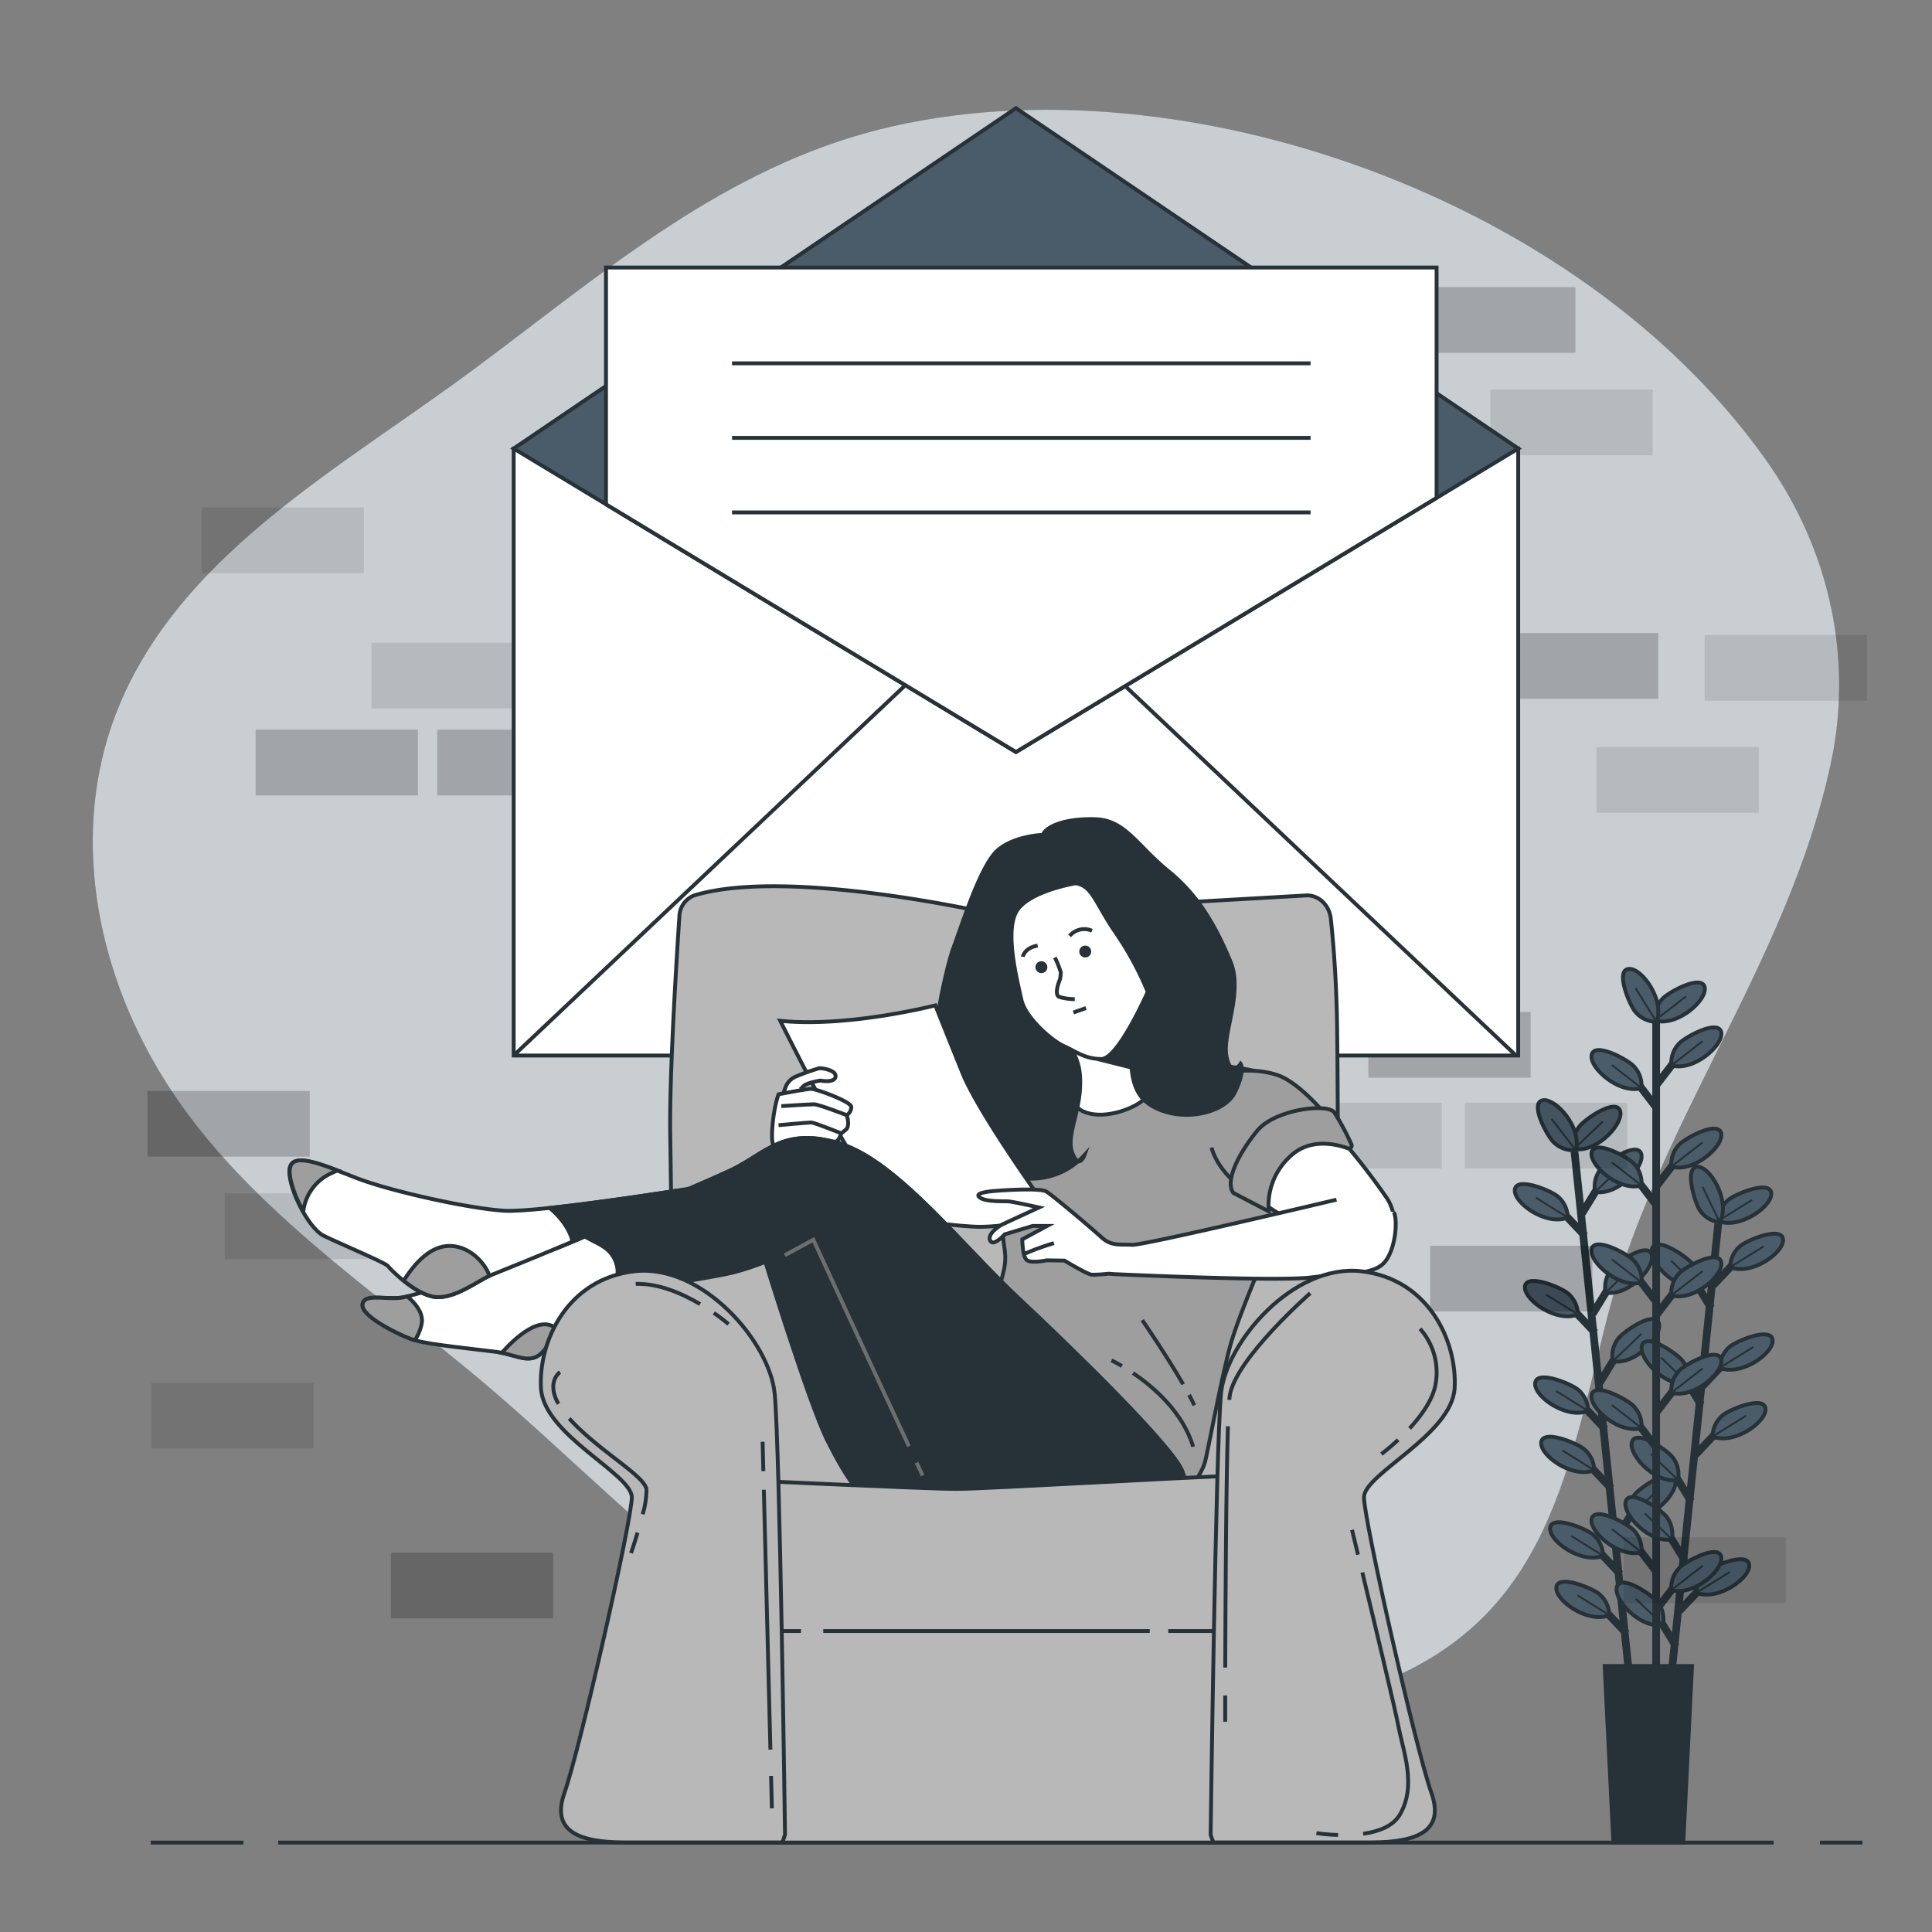 <svg xmlns="http://www.w3.org/2000/svg" viewBox="0 0 500 500"><rect x="0" y="0" width="500" height="500" fill="#808080" stroke="none"/><g id="freepik--background-simple--inject-15"><path d="M457,119C405.45,46.27,292.22,11.07,216.42,36.8c-38,12.9-67.6,39.92-99.39,62.86-32.76,23.63-70.24,45.19-86,82.52-12.45,29.47-7.87,64.58,10,94.77,20.38,34.34,55.87,56.74,85.89,82.37,20.88,17.83,40,37.65,62.34,53.75,50.67,36.48,112.29,42.7,165,23.59,44.72-16.2,50.85-52.37,61.3-94.18,12.86-51.46,47-92.94,58.16-144.5C479.51,171.63,474.19,143.2,457,119Z" style="fill:#4A5C6A"></path><path d="M457,119C405.45,46.27,292.22,11.07,216.42,36.8c-38,12.9-67.6,39.92-99.39,62.86-32.76,23.63-70.24,45.19-86,82.52-12.45,29.47-7.87,64.58,10,94.77,20.38,34.34,55.87,56.74,85.89,82.37,20.88,17.83,40,37.65,62.34,53.75,50.67,36.48,112.29,42.7,165,23.59,44.72-16.2,50.85-52.37,61.3-94.18,12.86-51.46,47-92.94,58.16-144.5C479.51,171.63,474.19,143.2,457,119Z" style="fill:#fff;opacity:0.7"></path></g><g id="freepik--Plants--inject-15"><line x1="407.49" y1="298.1" x2="421.59" y2="433.2" style="fill:none;stroke:#263238;stroke-miterlimit:10;stroke-width:2px"></line><line x1="419.31" y1="407.35" x2="412.92" y2="400.6" style="fill:none;stroke:#263238;stroke-miterlimit:10;stroke-width:2px"></line><path d="M414.86,402.62a7.2,7.2,0,0,0-2.54-5.42c-1.64-1.47-10.27-5.1-11.09-2.06C400.33,398.45,409.17,404.94,414.86,402.62Z" style="fill:#4A5C6A;stroke:#263238;stroke-miterlimit:10"></path><line x1="414.86" y1="402.62" x2="406.64" y2="397.5" style="fill:none;stroke:#263238;stroke-miterlimit:10;stroke-width:0.5px"></line><line x1="420.92" y1="422.71" x2="414.53" y2="415.96" style="fill:none;stroke:#263238;stroke-miterlimit:10;stroke-width:2px"></line><path d="M416.47,418a7.25,7.25,0,0,0-2.55-5.42c-1.64-1.46-10.27-5.09-11.09-2.05C401.94,413.81,410.78,420.31,416.47,418Z" style="fill:#4A5C6A;stroke:#263238;stroke-miterlimit:10"></path><line x1="416.47" y1="417.98" x2="408.25" y2="412.86" style="fill:none;stroke:#263238;stroke-miterlimit:10;stroke-width:0.5px"></line><line x1="415.4" y1="369.85" x2="409.01" y2="363.1" style="fill:none;stroke:#263238;stroke-miterlimit:10;stroke-width:2px"></line><path d="M411,365.13a7.27,7.27,0,0,0-2.54-5.43c-1.64-1.46-10.28-5.09-11.1-2.05C396.42,361,405.26,367.45,411,365.13Z" style="fill:#4A5C6A;stroke:#263238;stroke-miterlimit:10"></path><line x1="410.95" y1="365.13" x2="402.73" y2="360" style="fill:none;stroke:#263238;stroke-miterlimit:10;stroke-width:0.5px"></line><line x1="417" y1="385.22" x2="410.61" y2="378.47" style="fill:none;stroke:#263238;stroke-miterlimit:10;stroke-width:2px"></line><path d="M412.56,380.49a7.23,7.23,0,0,0-2.55-5.42c-1.64-1.47-10.27-5.1-11.09-2.06C398,376.32,406.86,382.82,412.56,380.49Z" style="fill:#4A5C6A;stroke:#263238;stroke-miterlimit:10"></path><line x1="412.56" y1="380.49" x2="404.33" y2="375.37" style="fill:none;stroke:#263238;stroke-miterlimit:10;stroke-width:0.5px"></line><line x1="412.8" y1="344.9" x2="406.4" y2="338.14" style="fill:none;stroke:#263238;stroke-miterlimit:10;stroke-width:2px"></line><path d="M408.35,340.17a7.23,7.23,0,0,0-2.55-5.42c-1.64-1.47-10.27-5.1-11.09-2.06C393.82,336,402.65,342.49,408.35,340.17Z" style="fill:#4A5C6A;stroke:#263238;stroke-miterlimit:10"></path><line x1="408.35" y1="340.17" x2="400.13" y2="335.04" style="fill:none;stroke:#263238;stroke-miterlimit:10;stroke-width:0.5px"></line><line x1="410.18" y1="319.83" x2="403.79" y2="313.08" style="fill:none;stroke:#263238;stroke-miterlimit:10;stroke-width:2px"></line><path d="M405.73,315.1a7.25,7.25,0,0,0-2.54-5.42c-1.64-1.47-10.28-5.1-11.1-2.06C391.2,310.93,400,317.42,405.73,315.1Z" style="fill:#4A5C6A;stroke:#263238;stroke-miterlimit:10"></path><line x1="405.73" y1="315.1" x2="397.51" y2="309.98" style="fill:none;stroke:#263238;stroke-miterlimit:10;stroke-width:0.5px"></line><line x1="418.24" y1="398.26" x2="423.1" y2="390.33" style="fill:none;stroke:#263238;stroke-miterlimit:10;stroke-width:2px"></line><path d="M421.62,392.71a7.22,7.22,0,0,1,1.37-5.83c1.3-1.77,9-7.11,10.43-4.3C435,385.63,427.67,393.81,421.62,392.71Z" style="fill:#4A5C6A;stroke:#263238;stroke-miterlimit:10"></path><line x1="421.62" y1="392.71" x2="429.02" y2="385.64" style="fill:none;stroke:#263238;stroke-miterlimit:10;stroke-width:0.5px"></line><line x1="414.02" y1="357.82" x2="418.88" y2="349.9" style="fill:none;stroke:#263238;stroke-miterlimit:10;stroke-width:2px"></line><path d="M417.4,352.28a7.21,7.21,0,0,1,1.37-5.83c1.3-1.77,9-7.11,10.43-4.3C430.75,345.2,423.45,353.38,417.4,352.28Z" style="fill:#4A5C6A;stroke:#263238;stroke-miterlimit:10"></path><line x1="417.4" y1="352.28" x2="424.8" y2="345.2" style="fill:none;stroke:#263238;stroke-miterlimit:10;stroke-width:0.5px"></line><line x1="412.17" y1="340.05" x2="417.03" y2="332.13" style="fill:none;stroke:#263238;stroke-miterlimit:10;stroke-width:2px"></line><path d="M415.54,334.51a7.26,7.26,0,0,1,1.37-5.83c1.31-1.77,9-7.11,10.43-4.3C428.9,327.43,421.59,335.61,415.54,334.51Z" style="fill:#4A5C6A;stroke:#263238;stroke-miterlimit:10"></path><line x1="415.54" y1="334.51" x2="422.95" y2="327.43" style="fill:none;stroke:#263238;stroke-miterlimit:10;stroke-width:0.5px"></line><line x1="409.45" y1="314.01" x2="414.31" y2="306.08" style="fill:none;stroke:#263238;stroke-miterlimit:10;stroke-width:2px"></line><path d="M412.82,308.46a7.26,7.26,0,0,1,1.37-5.83c1.31-1.77,9-7.11,10.44-4.3C426.18,301.38,418.87,309.56,412.82,308.46Z" style="fill:#4A5C6A;stroke:#263238;stroke-miterlimit:10"></path><line x1="412.82" y1="308.46" x2="420.23" y2="301.39" style="fill:none;stroke:#263238;stroke-miterlimit:10;stroke-width:0.5px"></line><path d="M407.37,297.35a7.22,7.22,0,0,1,1.37-5.83c1.3-1.77,9-7.11,10.43-4.3C420.72,290.27,413.42,298.45,407.37,297.35Z" style="fill:#4A5C6A;stroke:#263238;stroke-miterlimit:10"></path><line x1="407.37" y1="297.35" x2="414.77" y2="290.28" style="fill:none;stroke:#263238;stroke-miterlimit:10;stroke-width:0.5px"></line><path d="M407.8,297.66a7.28,7.28,0,0,1-5.66-2c-1.62-1.48-6.12-9.7-3.18-10.82C402.16,283.63,409.53,291.75,407.8,297.66Z" style="fill:#4A5C6A;stroke:#263238;stroke-miterlimit:10"></path><line x1="407.8" y1="297.66" x2="401.54" y2="289.55" style="fill:none;stroke:#263238;stroke-miterlimit:10;stroke-width:0.5px"></line><line x1="444.68" y1="316.71" x2="430.66" y2="451.82" style="fill:none;stroke:#263238;stroke-miterlimit:10;stroke-width:2px"></line><line x1="433.75" y1="426.05" x2="428.89" y2="418.13" style="fill:none;stroke:#263238;stroke-miterlimit:10;stroke-width:2px"></line><path d="M430.37,420.51a7.21,7.21,0,0,0-1.37-5.83c-1.3-1.78-9-7.11-10.43-4.3C417,413.43,424.33,421.61,430.37,420.51Z" style="fill:#4A5C6A;stroke:#263238;stroke-miterlimit:10"></path><line x1="430.37" y1="420.51" x2="423.38" y2="413.8" style="fill:none;stroke:#263238;stroke-miterlimit:10;stroke-width:0.5px"></line><line x1="437.65" y1="388.55" x2="432.78" y2="380.63" style="fill:none;stroke:#263238;stroke-miterlimit:10;stroke-width:2px"></line><path d="M434.26,383a7.21,7.21,0,0,0-1.37-5.83c-1.3-1.77-9-7.1-10.43-4.3C420.9,375.94,428.22,384.11,434.26,383Z" style="fill:#4A5C6A;stroke:#263238;stroke-miterlimit:10"></path><line x1="434.26" y1="383.01" x2="427.28" y2="376.3" style="fill:none;stroke:#263238;stroke-miterlimit:10;stroke-width:0.5px"></line><line x1="436.05" y1="403.92" x2="431.19" y2="396" style="fill:none;stroke:#263238;stroke-miterlimit:10;stroke-width:2px"></line><path d="M432.67,398.38a7.26,7.26,0,0,0-1.37-5.83c-1.31-1.78-9-7.11-10.44-4.3C419.31,391.3,426.62,399.48,432.67,398.38Z" style="fill:#4A5C6A;stroke:#263238;stroke-miterlimit:10"></path><line x1="432.67" y1="398.38" x2="425.68" y2="391.67" style="fill:none;stroke:#263238;stroke-miterlimit:10;stroke-width:0.5px"></line><line x1="440.24" y1="363.59" x2="435.37" y2="355.67" style="fill:none;stroke:#263238;stroke-miterlimit:10;stroke-width:2px"></line><path d="M436.85,358.05a7.21,7.21,0,0,0-1.37-5.83c-1.3-1.77-9-7.11-10.43-4.3C423.5,351,430.81,359.15,436.85,358.05Z" style="fill:#4A5C6A;stroke:#263238;stroke-miterlimit:10"></path><line x1="436.85" y1="358.05" x2="429.87" y2="351.34" style="fill:none;stroke:#263238;stroke-miterlimit:10;stroke-width:0.5px"></line><line x1="442.84" y1="338.52" x2="437.97" y2="330.6" style="fill:none;stroke:#263238;stroke-miterlimit:10;stroke-width:2px"></line><path d="M439.46,333a7.24,7.24,0,0,0-1.38-5.83c-1.3-1.77-9-7.11-10.43-4.3C426.1,325.91,433.41,334.08,439.46,333Z" style="fill:#4A5C6A;stroke:#263238;stroke-miterlimit:10"></path><line x1="439.46" y1="332.98" x2="432.47" y2="326.27" style="fill:none;stroke:#263238;stroke-miterlimit:10;stroke-width:0.5px"></line><line x1="434.58" y1="416.93" x2="440.96" y2="410.18" style="fill:none;stroke:#263238;stroke-miterlimit:10;stroke-width:2px"></line><path d="M439,412.2a7.25,7.25,0,0,1,2.54-5.42c1.64-1.47,10.28-5.11,11.1-2.07C453.55,408,444.72,414.52,439,412.2Z" style="fill:#4A5C6A;stroke:#263238;stroke-miterlimit:10"></path><line x1="439.02" y1="412.2" x2="447.72" y2="406.8" style="fill:none;stroke:#263238;stroke-miterlimit:10;stroke-width:0.5px"></line><line x1="438.77" y1="376.5" x2="445.16" y2="369.74" style="fill:none;stroke:#263238;stroke-miterlimit:10;stroke-width:2px"></line><path d="M443.22,371.76a7.21,7.21,0,0,1,2.54-5.42c1.64-1.47,10.27-5.1,11.09-2.06C457.75,367.58,448.91,374.09,443.22,371.76Z" style="fill:#4A5C6A;stroke:#263238;stroke-miterlimit:10"></path><line x1="443.22" y1="371.76" x2="451.92" y2="366.36" style="fill:none;stroke:#263238;stroke-miterlimit:10;stroke-width:0.5px"></line><line x1="440.62" y1="358.73" x2="447" y2="351.97" style="fill:none;stroke:#263238;stroke-miterlimit:10;stroke-width:2px"></line><path d="M445.06,354a7.26,7.26,0,0,1,2.54-5.42c1.64-1.47,10.28-5.1,11.1-2.06C459.59,349.81,450.76,356.32,445.06,354Z" style="fill:#4A5C6A;stroke:#263238;stroke-miterlimit:10"></path><line x1="445.06" y1="353.99" x2="453.76" y2="348.59" style="fill:none;stroke:#263238;stroke-miterlimit:10;stroke-width:0.5px"></line><line x1="443.32" y1="332.67" x2="449.71" y2="325.92" style="fill:none;stroke:#263238;stroke-miterlimit:10;stroke-width:2px"></line><path d="M447.77,327.94a7.21,7.21,0,0,1,2.54-5.42c1.64-1.47,10.27-5.1,11.09-2.06C462.29,323.76,453.46,330.26,447.77,327.94Z" style="fill:#4A5C6A;stroke:#263238;stroke-miterlimit:10"></path><line x1="447.77" y1="327.94" x2="456.47" y2="322.54" style="fill:none;stroke:#263238;stroke-miterlimit:10;stroke-width:0.5px"></line><path d="M444.71,316a7.27,7.27,0,0,1,2.54-5.43c1.64-1.46,10.28-5.1,11.1-2.06C459.24,311.77,450.41,318.27,444.71,316Z" style="fill:#4A5C6A;stroke:#263238;stroke-miterlimit:10"></path><line x1="444.71" y1="315.95" x2="453.41" y2="310.55" style="fill:none;stroke:#263238;stroke-miterlimit:10;stroke-width:0.5px"></line><path d="M445.07,316.33a7.21,7.21,0,0,1-5.13-3.09c-1.28-1.79-4-10.75-.89-11.25C442.44,301.45,448,310.92,445.07,316.33Z" style="fill:#4A5C6A;stroke:#263238;stroke-miterlimit:10"></path><line x1="445.07" y1="316.33" x2="440.61" y2="307.12" style="fill:none;stroke:#263238;stroke-miterlimit:10;stroke-width:0.5px"></line><line x1="428.61" y1="261.69" x2="428.61" y2="432.55" style="fill:none;stroke:#263238;stroke-miterlimit:10;stroke-width:2px"></line><line x1="428.74" y1="406.86" x2="423.09" y2="399.48" style="fill:none;stroke:#263238;stroke-miterlimit:10;stroke-width:2px"></line><path d="M424.81,401.69a7.25,7.25,0,0,0-2-5.66c-1.48-1.62-9.69-6.13-10.82-3.19C410.79,396,418.91,403.41,424.81,401.69Z" style="fill:#4A5C6A;stroke:#263238;stroke-miterlimit:10"></path><line x1="424.81" y1="401.69" x2="417.17" y2="395.74" style="fill:none;stroke:#263238;stroke-miterlimit:10;stroke-width:0.5px"></line><line x1="428.74" y1="374.75" x2="423.09" y2="367.37" style="fill:none;stroke:#263238;stroke-miterlimit:10;stroke-width:2px"></line><path d="M424.81,369.58a7.23,7.23,0,0,0-2-5.65c-1.48-1.63-9.69-6.14-10.82-3.2C410.79,363.93,418.91,371.3,424.81,369.58Z" style="fill:#4A5C6A;stroke:#263238;stroke-miterlimit:10"></path><line x1="424.81" y1="369.58" x2="417.17" y2="363.63" style="fill:none;stroke:#263238;stroke-miterlimit:10;stroke-width:0.5px"></line><line x1="428.74" y1="337.05" x2="423.09" y2="329.67" style="fill:none;stroke:#263238;stroke-miterlimit:10;stroke-width:2px"></line><path d="M424.81,331.89a7.24,7.24,0,0,0-2-5.66c-1.48-1.63-9.69-6.14-10.82-3.2C410.79,326.23,418.91,333.61,424.81,331.89Z" style="fill:#4A5C6A;stroke:#263238;stroke-miterlimit:10"></path><line x1="424.81" y1="331.89" x2="417.17" y2="325.94" style="fill:none;stroke:#263238;stroke-miterlimit:10;stroke-width:0.5px"></line><line x1="428.74" y1="311.96" x2="423.09" y2="304.58" style="fill:none;stroke:#263238;stroke-miterlimit:10;stroke-width:2px"></line><path d="M424.81,306.79a7.25,7.25,0,0,0-2-5.66c-1.48-1.62-9.69-6.13-10.82-3.19C410.79,301.13,418.91,308.51,424.81,306.79Z" style="fill:#4A5C6A;stroke:#263238;stroke-miterlimit:10"></path><line x1="424.81" y1="306.79" x2="417.17" y2="300.84" style="fill:none;stroke:#263238;stroke-miterlimit:10;stroke-width:0.5px"></line><line x1="428.74" y1="286.75" x2="423.09" y2="279.37" style="fill:none;stroke:#263238;stroke-miterlimit:10;stroke-width:2px"></line><path d="M424.81,281.59a7.24,7.24,0,0,0-2-5.66c-1.48-1.63-9.69-6.14-10.82-3.2C410.79,275.93,418.91,283.31,424.81,281.59Z" style="fill:#4A5C6A;stroke:#263238;stroke-miterlimit:10"></path><line x1="424.81" y1="281.59" x2="417.17" y2="275.64" style="fill:none;stroke:#263238;stroke-miterlimit:10;stroke-width:0.5px"></line><line x1="428.62" y1="416.66" x2="434.28" y2="409.28" style="fill:none;stroke:#263238;stroke-miterlimit:10;stroke-width:2px"></line><path d="M432.55,411.5a7.24,7.24,0,0,1,2-5.66c1.48-1.63,9.69-6.14,10.82-3.2C446.57,405.84,438.46,413.22,432.55,411.5Z" style="fill:#4A5C6A;stroke:#263238;stroke-miterlimit:10"></path><line x1="432.55" y1="411.5" x2="440.65" y2="405.23" style="fill:none;stroke:#263238;stroke-miterlimit:10;stroke-width:0.5px"></line><line x1="428.62" y1="365.59" x2="434.28" y2="358.22" style="fill:none;stroke:#263238;stroke-miterlimit:10;stroke-width:2px"></line><path d="M432.55,360.43a7.25,7.25,0,0,1,2-5.66c1.48-1.62,9.69-6.13,10.82-3.19C446.57,354.77,438.46,362.15,432.55,360.43Z" style="fill:#4A5C6A;stroke:#263238;stroke-miterlimit:10"></path><line x1="432.55" y1="360.43" x2="440.65" y2="354.16" style="fill:none;stroke:#263238;stroke-miterlimit:10;stroke-width:0.5px"></line><line x1="428.62" y1="340.39" x2="434.28" y2="333.01" style="fill:none;stroke:#263238;stroke-miterlimit:10;stroke-width:2px"></line><path d="M432.55,335.22a7.23,7.23,0,0,1,2-5.65c1.48-1.63,9.69-6.14,10.82-3.2C446.57,329.57,438.46,337,432.55,335.22Z" style="fill:#4A5C6A;stroke:#263238;stroke-miterlimit:10"></path><line x1="432.55" y1="335.22" x2="440.65" y2="328.96" style="fill:none;stroke:#263238;stroke-miterlimit:10;stroke-width:0.5px"></line><line x1="428.62" y1="307.08" x2="434.28" y2="299.7" style="fill:none;stroke:#263238;stroke-miterlimit:10;stroke-width:2px"></line><path d="M432.55,301.91a7.25,7.25,0,0,1,2-5.66c1.48-1.62,9.69-6.13,10.82-3.19C446.57,296.25,438.46,303.63,432.55,301.91Z" style="fill:#4A5C6A;stroke:#263238;stroke-miterlimit:10"></path><line x1="432.55" y1="301.91" x2="440.65" y2="295.64" style="fill:none;stroke:#263238;stroke-miterlimit:10;stroke-width:0.5px"></line><line x1="428.62" y1="280.88" x2="434.28" y2="273.51" style="fill:none;stroke:#263238;stroke-miterlimit:10;stroke-width:2px"></line><path d="M432.55,275.72a7.25,7.25,0,0,1,2-5.66c1.48-1.62,9.69-6.13,10.82-3.19C446.57,270.06,438.46,277.44,432.55,275.72Z" style="fill:#4A5C6A;stroke:#263238;stroke-miterlimit:10"></path><line x1="432.55" y1="275.72" x2="440.65" y2="269.45" style="fill:none;stroke:#263238;stroke-miterlimit:10;stroke-width:0.5px"></line><path d="M428.28,264.1a7.23,7.23,0,0,1,2-5.65c1.48-1.63,9.69-6.14,10.82-3.2C442.3,258.45,434.18,265.83,428.28,264.1Z" style="fill:#4A5C6A;stroke:#263238;stroke-miterlimit:10"></path><line x1="428.28" y1="264.1" x2="436.38" y2="257.84" style="fill:none;stroke:#263238;stroke-miterlimit:10;stroke-width:0.5px"></line><path d="M428.68,264.45a7.23,7.23,0,0,1-5.42-2.55c-1.47-1.64-5.09-10.28-2.05-11.09C424.52,249.92,431,258.76,428.68,264.45Z" style="fill:#4A5C6A;stroke:#263238;stroke-miterlimit:10"></path><line x1="428.68" y1="264.45" x2="423.29" y2="255.74" style="fill:none;stroke:#263238;stroke-miterlimit:10;stroke-width:0.5px"></line><polygon points="435.64 476.86 417.54 476.86 415.28 431.16 437.9 431.16 435.64 476.86" style="fill:#263238;stroke:#263238;stroke-miterlimit:10"></polygon></g><g id="freepik--Wall--inject-15"><rect x="370.12" y="322.4" width="42" height="17" style="opacity:0.2"></rect><rect x="101.16" y="401.84" width="42" height="17" style="opacity:0.2"></rect><rect x="38.16" y="282.34" width="42" height="17" style="opacity:0.2"></rect><rect x="354.12" y="261.9" width="42" height="17" style="opacity:0.2"></rect><rect x="387.16" y="163.84" width="42" height="17" style="opacity:0.2"></rect><rect x="231.16" y="184.84" width="42" height="17" style="opacity:0.2"></rect><rect x="234.16" y="328.84" width="42" height="17" style="opacity:0.2"></rect><rect x="186.16" y="328.84" width="42" height="17" style="opacity:0.2"></rect><rect x="66.16" y="188.84" width="42" height="17" style="opacity:0.2"></rect><rect x="113.16" y="188.84" width="42" height="17" style="opacity:0.2"></rect><rect x="284.16" y="184.84" width="42" height="17" style="opacity:0.2"></rect><rect x="331.12" y="285.4" width="42" height="17" style="opacity:0.1"></rect><rect x="420.16" y="397.84" width="42" height="17" style="opacity:0.1"></rect><rect x="379.12" y="285.4" width="42" height="17" style="opacity:0.1"></rect><rect x="96.16" y="166.34" width="42" height="17" style="opacity:0.1"></rect><rect x="52.16" y="131.34" width="42" height="17" style="opacity:0.1"></rect><rect x="441.16" y="164.34" width="42" height="17" style="opacity:0.1"></rect><rect x="413.16" y="193.34" width="42" height="17" style="opacity:0.1"></rect><rect x="257.16" y="164.34" width="42" height="17" style="opacity:0.1"></rect><rect x="217.16" y="308.84" width="42" height="17" style="opacity:0.1"></rect><rect x="191.16" y="357.84" width="42" height="17" style="opacity:0.1"></rect><rect x="232.16" y="399.84" width="42" height="17" style="opacity:0.1"></rect><rect x="58.16" y="308.84" width="42" height="17" style="opacity:0.1"></rect><rect x="365.72" y="74.31" width="42" height="17" style="opacity:0.2"></rect><rect x="385.72" y="100.81" width="42" height="17" style="opacity:0.1"></rect><rect x="39.16" y="357.84" width="42" height="17" style="opacity:0.1"></rect><rect x="287.12" y="322.4" width="42" height="17" style="opacity:0.2"></rect></g><g id="freepik--Letter--inject-15"><rect x="132.94" y="116.08" width="259.97" height="157.09" style="fill:#fff;stroke:#263238;stroke-miterlimit:10"></rect><line x1="132.94" y1="273.16" x2="233.99" y2="177.63" style="fill:none;stroke:#263238;stroke-miterlimit:10"></line><line x1="392.33" y1="273.16" x2="291.28" y2="177.63" style="fill:none;stroke:#263238;stroke-miterlimit:10"></line><polygon points="262.93 28 132.94 116.08 262.93 194.62 392.92 116.08 262.93 28" style="fill:#4A5C6A;stroke:#263238;stroke-miterlimit:10"></polygon><polygon points="262.93 194.62 371.79 128.84 371.79 69.23 156.83 69.23 156.83 130.51 262.93 194.62" style="fill:#fff;stroke:#263238;stroke-miterlimit:10"></polygon><line x1="189.44" y1="94.03" x2="339.18" y2="94.03" style="fill:none;stroke:#263238;stroke-miterlimit:10"></line><line x1="189.44" y1="113.32" x2="339.18" y2="113.32" style="fill:none;stroke:#263238;stroke-miterlimit:10"></line><line x1="189.44" y1="132.61" x2="339.18" y2="132.61" style="fill:none;stroke:#263238;stroke-miterlimit:10"></line></g><g id="freepik--Character--inject-15"><path d="M179.83,231.68a5.93,5.93,0,0,0-4,5.39c-.72,10.91-2.64,41.36-2.37,56.9.33,19.15,1.13,101.19,1.13,101.19l171.79-3.06s0-106.68-.35-127.19c-.2-12-1-21.42-1.62-27.17-.39-3.55-3.18-6.16-6.39-6l-81.78,4.66S204,224.46,179.83,231.68Z" style="fill:#b8b8b8;stroke:#263238;stroke-miterlimit:10"></path><path d="M285.51,275.81a60.16,60.16,0,0,1-13.78,2.45c-7,.31-8.57,8-8.57,13.78s-3.68,20.52-3.68,25.72,1.53,6.74,0,12.25a58,58,0,0,1-3.06,9.19c-.61,1.22,27.25,33.07,33.07,37.36S299.9,389.72,302.35,390s8.58-8,9.5-11.64,4-20.51,6.43-29.7,12.55-31.85,15.61-39.5-3.06-30.93-9.8-32.15a100.56,100.56,0,0,0-20.82-1.84C294.09,275.2,285.51,275.81,285.51,275.81Z" style="fill:#9e9e9e;stroke:#263238;stroke-miterlimit:10"></path><path d="M293.22,355.35c5.31,3.59,12.89,10.07,15.56,19.06" style="fill:none;stroke:#263238;stroke-miterlimit:10"></path><path d="M287.65,352.06s1.06.5,2.7,1.47" style="fill:none;stroke:#263238;stroke-miterlimit:10"></path><path d="M307.74,361c.52,1,1,1.88,1.35,2.69" style="fill:none;stroke:#263238;stroke-miterlimit:10"></path><path d="M295.62,341.65s6.28,9.14,10.59,16.61" style="fill:none;stroke:#263238;stroke-miterlimit:10"></path><path d="M276.82,269.73s2.12,6.74,1.74,10-2.31,7.11,3.46,8.46,13.27-2.31,14.23-4-1-11-1.92-14.62-2.12-7.12-2.12-7.12S285.29,271.27,276.82,269.73Z" style="fill:#fff;stroke:#263238;stroke-miterlimit:10"></path><polyline points="284.08 274.09 293.39 276.42 293.73 261.78 284.08 274.09" style="fill:#263238;stroke:#263238;stroke-miterlimit:10"></polyline><path d="M347.28,295a181.38,181.38,0,0,1,11.65,15.08c4.27,6.54.3,14.3-3.65,15.87s-27.9-14.16-27.9-14.16-2.45-6.26-.2-10.87S341.76,292.63,347.28,295Z" style="fill:#fff;stroke:#263238;stroke-miterlimit:10"></path><path d="M316.78,277.68s7.37-1.67,13.85.56,14.22,12.38,14.22,12.38-8.08-1.85-13.07,4.52-6.59,14.79-6.59,14.79S316,305.43,313.53,297" style="fill:#9e9e9e;stroke:#263238;stroke-miterlimit:10"></path><path d="M319.18,308.71l9.18,4.8A17.15,17.15,0,0,1,334,299.18c5.06-4.71,11.69-3.12,14.82-2a.75.75,0,0,0,.94-1,69.45,69.45,0,0,0-4.44-8.29c-1.8-2.45-15.37-.79-19.92,4.71S316.87,305.57,319.18,308.71Z" style="fill:#9e9e9e;stroke:#263238;stroke-miterlimit:10"></path><path d="M269.9,216.06s-7.12.19-11.54,3.85-9.05,18.47-11.55,25.2-7.88,32.89-4.42,40.21,12.7,18.66,22.7,19.62a18.5,18.5,0,0,0,15.58-6s-1.35,3.85-3.08-.38,1.54-9.81,1.93-16.93-1.73-9.43-5.39-15.2-8.85-23.08-5.19-27.51,16.16.77,19,6.54,5.58,9.43,6,13.85-4.43,20.4,2.88,26,19.82,3.27,22.7-2.51,1.54-7.5,1.54-7.5-2.5,3.85-3.65-1.92,4.42-16.55,1-24.63-7.7-16.54-16-23.27S291.25,212.21,283.36,212,270.67,213.94,269.9,216.06Z" style="fill:#263238;stroke:#263238;stroke-miterlimit:10"></path><path d="M278.39,228.59S266,230.6,263,236s.33,18.05,1.34,22.73,8,10.7,11,12,5.35,3.34,9.7,3.34,12-17.39,12-17.39a83.82,83.82,0,0,0-8.36-15.38C283.41,233.6,282.74,229.26,278.39,228.59Z" style="fill:#fff;stroke:#263238;stroke-miterlimit:10"></path><path d="M271.05,250.3a1.54,1.54,0,1,1-1.54-1.54A1.54,1.54,0,0,1,271.05,250.3Z" style="fill:#263238"></path><path d="M282.4,246.26a1.54,1.54,0,1,1-1.54-1.54A1.54,1.54,0,0,1,282.4,246.26Z" style="fill:#263238"></path><path d="M264.7,247.61s.39-2.31,3.85-2.89" style="fill:none;stroke:#263238;stroke-miterlimit:10"></path><path d="M276.82,242.22a4.93,4.93,0,0,1,5.78-1.34" style="fill:none;stroke:#263238;stroke-miterlimit:10"></path><path d="M273,247.8a26.4,26.4,0,0,1,1.54,3.85,14.26,14.26,0,0,1-.2,1.73s-1.73,4-.19,4.62a14.35,14.35,0,0,0,4,.58" style="fill:none;stroke:#263238;stroke-miterlimit:10"></path><line x1="277.79" y1="262.04" x2="281.06" y2="260.88" style="fill:none;stroke:#263238;stroke-miterlimit:10"></line><path d="M201.92,264.18s12.86,25.72,18.06,34a153.32,153.32,0,0,0,13.17,17.14s12.25,1.84,19.29,2.15S272.65,315,272.65,315s-19-26-23.58-37.36-7-17.45-7-17.45S219.37,266,201.92,264.18Z" style="fill:#fff;stroke:#263238;stroke-miterlimit:10"></path><path d="M345.88,310.48s-50.14,11.9-52.89,11.68-5.26.49-7.84-1.87-12.63-10.87-14.38-11.93-13.51-.19-14.75,0-4,.59-2.29,1.66,6.08.8,7.3.9,7.86,1.57,7.86,1.57l-9.58,4.43s-3.86,2.15-3.09,4.05,3.81-1.53,3.81-1.53l7.24-2.17H271l-6.43,3.47s0,4.3,1.1,5.31,5.22.12,5.22.12l4.6.07s5.85,3.55,7.07,3.65a34.71,34.71,0,0,0,4.33-.26l1.22.1s42.27,2,51.27.86,15.71-.56,18.73-3.69,3.69-10.93,2.64-13.16" style="fill:#fff;stroke:#263238;stroke-miterlimit:10"></path><path d="M265.15,324.49a63.77,63.77,0,0,1,7.6-2.76" style="fill:none;stroke:#263238;stroke-miterlimit:10"></path><path d="M201.81,285.46l1.45-4a4.89,4.89,0,0,1,2.82-2.9,54,54,0,0,1,6-2.12c.73,0,4.4.49,4.16,2.21s-3.91,1-3.91,1-3.43.49-4.41,1.47a11,11,0,0,0-1.71,3.67Z" style="fill:#fff;stroke:#263238;stroke-miterlimit:10"></path><path d="M201.49,283.2s7.3-1.41,8.47-1.41,10.36,3.29,10.36,4.7a2.62,2.62,0,0,1-1.18,2.12s.94,2.82-.24,3.76l-1.17.94s-.71,2.12-1.41,2.12-8.94.47-10.36.47-5.17,1.65-5.88.24S200.08,287,201.49,283.2Z" style="fill:#fff;stroke:#263238;stroke-miterlimit:10"></path><path d="M219.14,288.61s-7.29-2.82-8.47-2.82-8.47.47-8.47.47" style="fill:none;stroke:#263238;stroke-miterlimit:10"></path><path d="M217.73,293.31s-7.06-2.82-7.77-2.82-8.47.71-8.47.71" style="fill:none;stroke:#263238;stroke-miterlimit:10"></path><path d="M197.63,325.11s11.63,38,16.53,47.77,9.5,16.54,13.48,16.54,15,1.83,18.37.61-14.39-40.42-21.44-57-13.47-19-17.76-17.14S197.63,325.11,197.63,325.11Z" style="fill:#263238;stroke:#263238;stroke-miterlimit:10"></path><path d="M306,388.5s2.14-1.53,0-7.66-28.17-31.54-42.57-45S232.23,300.62,217.53,296s-19.29,2.45-28.17,6.74c-4.45,2.15-35.21,16.23-43.48,19.6s-37.67,12.86-41.95,13.47-9.8-1.23-10.11,1.84,9.8,8,13.48,9.18,16.84,2.45,21.43,3.07,8,3.06,11,.61,8.27-13.78,12.56-14.7,22.05-6.12,32.15-6.12,26-8.88,26-8.88,23,51.13,26.33,57.87,1.84,13.17,22.36,14.7S303.88,391.56,306,388.5Z" style="fill:#fff;stroke:#263238;stroke-miterlimit:10"></path><path d="M129.86,350.11c4,.8,7.09,2.66,9.89.42,1.27-1,2.89-3.53,4.67-6.21C140.11,339.5,132.68,346.92,129.86,350.11Z" style="fill:#9e9e9e;stroke:#263238;stroke-miterlimit:10"></path><path d="M105.41,335.52c-.63.15-1.14.26-1.48.31-4.29.61-9.8-1.23-10.11,1.84s9.8,8,13.48,9.18l.06,0a11.85,11.85,0,0,0,1.77-4.3C109.65,339.8,107.44,337.23,105.41,335.52Z" style="fill:#9e9e9e;stroke:#263238;stroke-miterlimit:10"></path><path d="M263.46,335.83c-14.39-13.47-31.23-35.21-45.93-39.81s-19.29,2.45-28.17,6.74c-3.2,1.54-26.32,11.37-38.58,16.84,2.95,2.19,7.65,2.76,8.88,8,.7,3-.84,5.59-.61,6.74,5.27-.72,19.59-2.76,28.78-4.59,9.91-2,22.66-8.88,22.66-8.88s23,51.13,26.33,57.87,1.84,13.17,22.36,14.7,44.7-1.84,46.85-4.9c0,0,2.14-1.53,0-7.66S277.86,349.3,263.46,335.83Z" style="fill:#263238;stroke:#263238;stroke-miterlimit:10"></path><path d="M237.21,378.52l1.57,3.33" style="fill:none;stroke:#6e6e6e;stroke-miterlimit:10"></path><path d="M203.1,324.85l7.39-4s16.59,36,24.74,53.46" style="fill:none;stroke:#6e6e6e;stroke-miterlimit:10"></path><path d="M178.15,307.67s-38.58,6.18-47.6,5.67-29.7-5.11-38.26-8.45S76,298.17,75,302.14s4.5,15.58,8.79,17.68,16,7,16.6,7.83,7,7.33,12.1,8,11.37-4.35,14.41-5.58S161.87,316.13,178.15,307.67Z" style="fill:#fff;stroke:#263238;stroke-miterlimit:10"></path><path d="M142.27,312.62c2.12,1.8,5,4.82,5.91,8.7,10.25-4.33,22-9.5,30-13.65C178.15,307.67,156.91,311.07,142.27,312.62Z" style="fill:#263238;stroke:#263238;stroke-miterlimit:10"></path><path d="M85,304c.8-.4,1.58-.77,2.34-1.1-6.38-2.44-11.47-4-12.25-.79-.58,2.33,1.07,7.29,3.4,11.42A12.45,12.45,0,0,1,85,304Z" style="fill:#9e9e9e;stroke:#263238;stroke-miterlimit:10"></path><path d="M114.58,322.63c-4.61.95-8.27,5.85-10.11,8.82,2.37,1.9,5.39,3.85,8.06,4.19,4.94.64,11-4.07,14.15-5.46C125.4,326.48,120.55,321.42,114.58,322.63Z" style="fill:#9e9e9e;stroke:#263238;stroke-miterlimit:10"></path><path d="M189.05,382.93s50.8,2.4,58.47,2.4S311.73,382,318.44,382s2.4,94.89,2.4,94.89H190.49Z" style="fill:#b8b8b8;stroke:#263238;stroke-miterlimit:10"></path><line x1="302.35" y1="422.11" x2="317.15" y2="422.11" style="fill:none;stroke:#263238;stroke-miterlimit:10"></line><line x1="213.06" y1="422.11" x2="297.55" y2="422.11" style="fill:none;stroke:#263238;stroke-miterlimit:10"></line><line x1="200.02" y1="422.11" x2="207.3" y2="422.11" style="fill:none;stroke:#263238;stroke-miterlimit:10"></line><path d="M203.16,474.83s-1.34-100.78-2.68-114.22S181.66,327,164.2,329,139.34,347.18,140,359.27s23.51,22.17,23.51,28.22-13.43,65.17-17.46,76.59,6.71,12.77,16.79,12.77h39.64Z" style="fill:#b8b8b8;stroke:#263238;stroke-miterlimit:10"></path><path d="M165,396.64c-.88,3-1.69,5.3-1.69,5.3" style="fill:none;stroke:#263238;stroke-miterlimit:10"></path><path d="M147.32,367.11c7.6,8.41,19.62,14.81,20,18.42a23.13,23.13,0,0,1-1,6.36" style="fill:none;stroke:#263238;stroke-miterlimit:10"></path><path d="M144.92,355.1s-3.63,2.51-.4,8.23" style="fill:none;stroke:#263238;stroke-miterlimit:10"></path><line x1="199.55" y1="459.6" x2="199.76" y2="468" style="fill:none;stroke:#263238;stroke-miterlimit:10"></line><line x1="197.68" y1="385.54" x2="199.38" y2="452.8" style="fill:none;stroke:#263238;stroke-miterlimit:10"></line><line x1="197.36" y1="373.12" x2="197.55" y2="380.72" style="fill:none;stroke:#263238;stroke-miterlimit:10"></line><path d="M181.18,337.5c-4.59-2.71-10.72-5.42-16.65-5.22" style="fill:none;stroke:#263238;stroke-miterlimit:10"></path><path d="M188.55,342.69a46.71,46.71,0,0,0-3.81-2.9" style="fill:none;stroke:#263238;stroke-miterlimit:10"></path><path d="M313.31,474.83s1.34-100.78,2.69-114.22S334.81,327,352.28,329s24.85,18.14,24.18,30.23S353,381.44,353,387.49s13.43,65.17,17.47,76.59-6.72,12.77-16.8,12.77H314Z" style="fill:#b8b8b8;stroke:#263238;stroke-miterlimit:10"></path><path d="M317.08,438.77c0,4.24,0,6.81,0,6.81" style="fill:none;stroke:#263238;stroke-miterlimit:10"></path><path d="M317.79,369.12c-.48,14.65-.64,44.69-.7,62.45" style="fill:none;stroke:#263238;stroke-miterlimit:10"></path><path d="M339.09,334.68s-19.22,16.82-20.82,26.43c0,.28-.1.68-.14,1.18" style="fill:none;stroke:#263238;stroke-miterlimit:10"></path><path d="M351.45,402.35c-.94-3.91-1.55-6.41-1.55-6.41" style="fill:none;stroke:#263238;stroke-miterlimit:10"></path><path d="M352.78,474.58c3.94-.56,7.76-1.93,9.53-5,4.4-7.61.8-16.41-.4-22.82-.82-4.35-6.06-26.21-9.34-39.81" style="fill:none;stroke:#263238;stroke-miterlimit:10"></path><path d="M340.69,474.41a49,49,0,0,0,5.6.48" style="fill:none;stroke:#263238;stroke-miterlimit:10"></path><path d="M361.85,372.63c-2.43,2.26-4.35,3.69-4.35,3.69" style="fill:none;stroke:#263238;stroke-miterlimit:10"></path><path d="M367.51,343.89a17,17,0,0,1,4,14.41c-.72,4-3.69,8.1-6.71,11.37" style="fill:none;stroke:#263238;stroke-miterlimit:10"></path></g><g id="freepik--Floor--inject-15"><line x1="471" y1="476.86" x2="482" y2="476.86" style="fill:none;stroke:#263238;stroke-miterlimit:10"></line><line x1="72" y1="476.86" x2="459" y2="476.86" style="fill:none;stroke:#263238;stroke-miterlimit:10"></line><line x1="39" y1="476.86" x2="63" y2="476.86" style="fill:none;stroke:#263238;stroke-miterlimit:10"></line></g></svg>